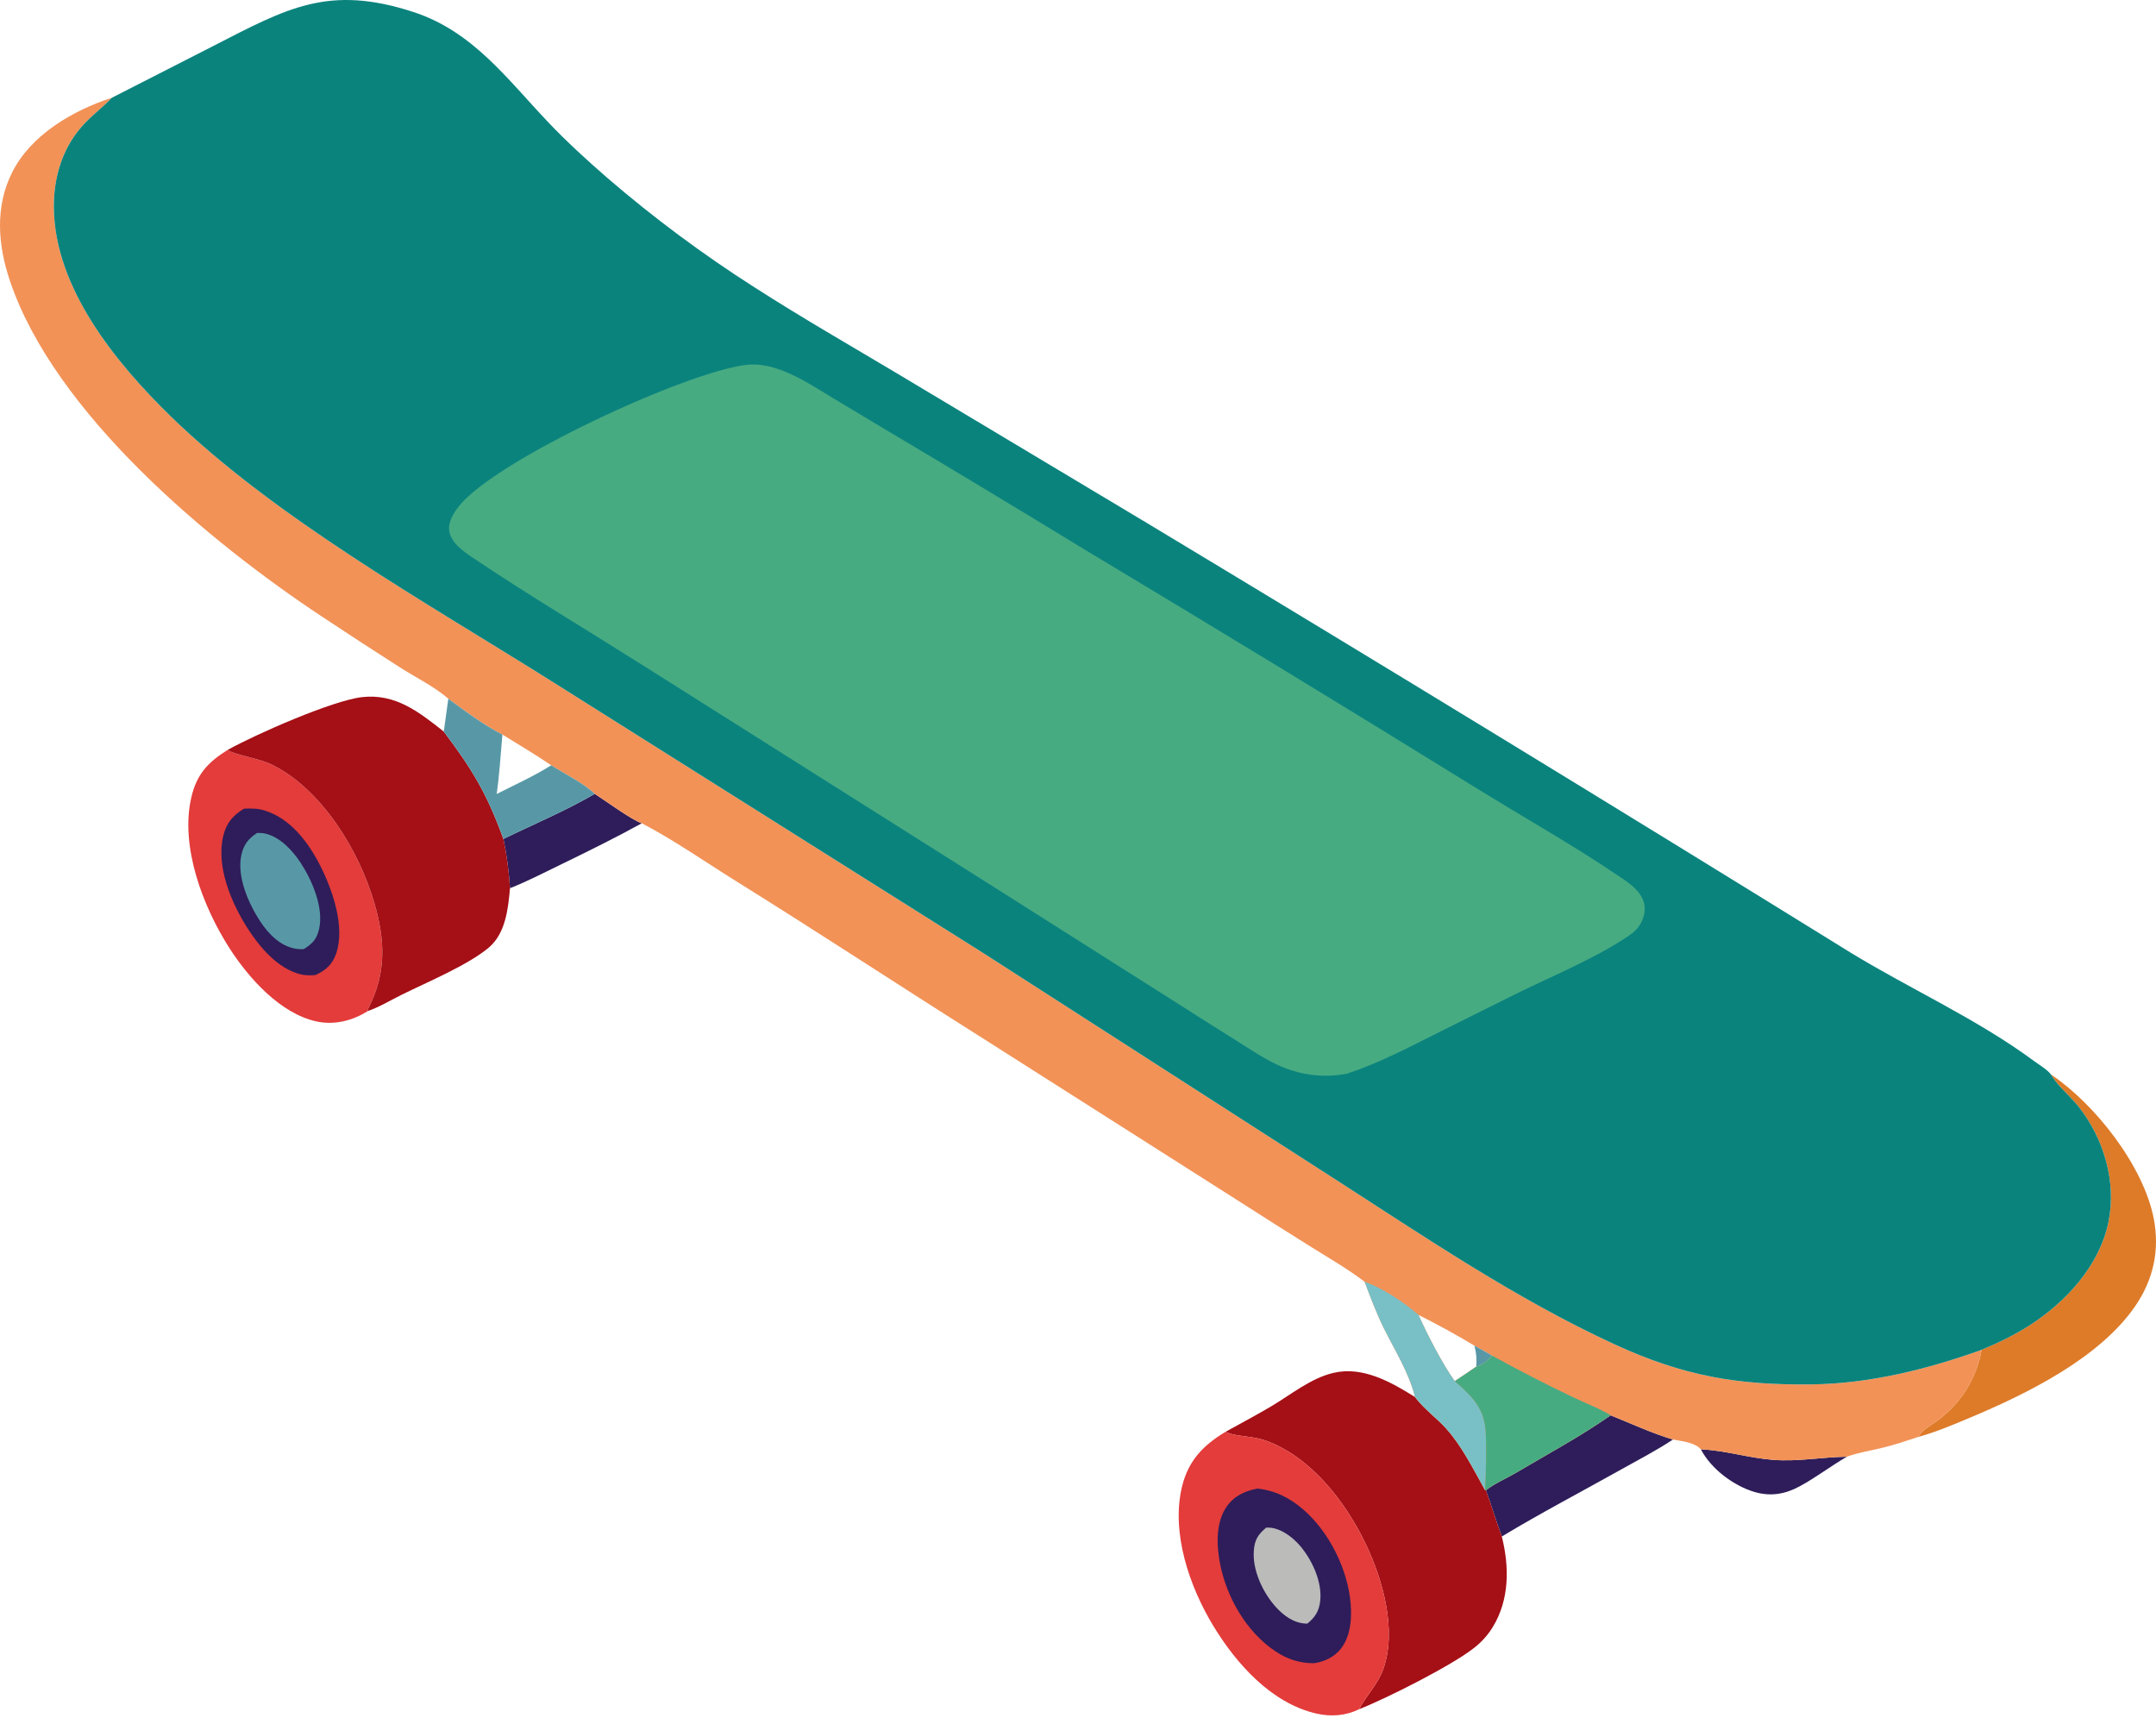 <svg width="541" height="431" viewBox="0 0 541 431" fill="none" xmlns="http://www.w3.org/2000/svg">
<path d="M426.791 363.649C432.862 363.917 438.801 365.824 444.894 366.296C451.225 366.786 457.19 365.589 463.437 365.51C459.41 367.847 455.677 370.72 451.589 372.939C447.93 374.926 444.246 375.549 440.193 374.337C434.954 372.771 429.328 368.537 426.791 363.649Z" fill="#2E1D5A"/>
<path d="M149.243 199.182C151.733 200.795 158.762 205.888 161.042 206.569C154.442 210.207 147.65 213.561 140.872 216.852C136.602 218.925 132.382 221.105 127.971 222.869C127.697 218.669 127.186 214.62 126.316 210.506C133.998 206.754 141.842 203.502 149.243 199.182Z" fill="#2E1D5A"/>
<path d="M372.852 373.922C374.852 372.29 377.955 370.972 380.218 369.633C388.261 364.873 396.48 360.477 404.15 355.118C409.277 357.175 414.499 359.621 419.79 361.191C415.716 363.908 411.279 366.193 407.01 368.588C396.946 374.232 386.729 379.57 376.843 385.526C375.422 381.69 374.26 377.766 372.852 373.922Z" fill="#2E1D5A"/>
<path d="M514.641 269.592C525.805 277.123 537.9 292.572 540.453 305.841C541.965 313.698 540.323 321.114 535.8 327.705C526.849 340.746 508.701 349.68 494.395 355.688C490.178 357.458 485.807 359.311 481.395 360.536C482.283 358.753 484.284 357.803 485.869 356.659C491.991 352.239 495.85 346.132 497.242 338.685C501.341 336.974 505.453 335.003 509.194 332.607C518.358 326.736 526.765 317.655 529.051 306.726C531.171 296.59 527.889 285.594 521.516 277.589C519.492 275.048 516.622 272.749 514.916 270.044C514.823 269.894 514.732 269.742 514.641 269.592Z" fill="#DD7B29"/>
<path d="M92.327 253.671C88.509 256.088 83.939 257.259 79.478 256.307C70.312 254.35 62.312 245.313 57.503 237.789C50.947 227.529 45.149 212.428 48.001 200.102C49.355 194.248 52.167 191.271 57.14 188.153C57.263 188.231 57.384 188.311 57.509 188.386C59.281 189.445 65.206 190.354 68.282 191.88C80.864 198.119 90.182 213.598 93.962 226.657C96.66 235.981 96.943 244.089 92.539 252.795C92.283 253.303 92.353 253.092 92.327 253.671Z" fill="#E33C3B"/>
<path d="M61.247 202.9C63.059 202.826 64.699 202.83 66.456 203.38C73 205.432 77.469 211.481 80.424 217.346C83.442 223.336 86.694 232.638 84.325 239.327C83.338 242.114 81.724 243.43 79.168 244.659C77.939 244.748 76.682 244.771 75.476 244.48C69.736 243.097 65.177 237.679 62.136 232.938C58.056 226.578 54.182 217.454 56.021 209.749C56.794 206.513 58.439 204.58 61.247 202.9Z" fill="#2E1D5A"/>
<path d="M64.507 208.998C65.201 208.979 65.944 209.01 66.62 209.171C70.302 210.051 73.365 213.353 75.387 216.413C78.284 220.795 81.284 227.737 80.07 233.096C79.493 235.642 78.378 236.833 76.202 238.156C75.479 238.189 74.778 238.155 74.066 238.025C70.322 237.343 67.406 234.366 65.382 231.316C62.415 226.842 59.359 219.994 60.571 214.511C61.148 211.9 62.315 210.45 64.507 208.998Z" fill="#5898A6"/>
<path d="M307.504 359.272C311.289 357.162 315.14 355.138 318.871 352.935C323.838 350.002 328.881 345.815 334.579 344.475C341.968 342.737 349.025 346.768 355.066 350.532C355.175 350.673 355.282 350.814 355.391 350.954C357.524 353.657 360.539 355.836 362.863 358.413C366.834 362.814 369.76 368.729 372.656 373.888L372.851 373.923C374.258 377.766 375.421 381.69 376.842 385.526C378.755 393.088 378.787 401.315 374.619 408.184C374.312 408.688 373.982 409.178 373.63 409.653C373.279 410.127 372.906 410.585 372.514 411.026C372.121 411.466 371.709 411.889 371.278 412.293C370.846 412.696 370.399 413.08 369.933 413.443C364.372 417.87 348.011 426.118 341.072 428.848C342.894 425.297 345.712 422.684 347.103 418.786C350.561 409.096 346.992 396.356 342.738 387.484C337.643 376.852 328.964 365.503 317.491 361.428C314.429 360.34 310.542 360.476 308.042 359.499C307.861 359.428 307.684 359.347 307.504 359.272Z" fill="#A50F16"/>
<path d="M307.507 359.272C307.687 359.348 307.864 359.428 308.045 359.499C310.545 360.477 314.432 360.34 317.494 361.429C328.967 365.504 337.645 376.853 342.741 387.484C346.994 396.356 350.564 409.096 347.106 418.786C345.715 422.685 342.897 425.298 341.075 428.848C337.652 430.536 333.942 430.803 330.245 429.94C318.999 427.318 310.253 417.479 304.496 408.029C298.484 398.16 293.751 384.493 296.636 372.874C298.236 366.43 301.952 362.608 307.507 359.272Z" fill="#E33C3B"/>
<path d="M315.577 373.505C319.369 373.92 322.594 375.337 325.627 377.622C332.576 382.856 337.576 392.222 338.742 400.778C339.316 405.002 339.203 410.245 336.434 413.721C334.779 415.799 332.271 416.977 329.673 417.329C326.059 417.33 322.964 416.295 319.988 414.3C312.777 409.467 307.833 400.873 306.166 392.467C305.25 387.846 304.997 382.01 307.845 377.98C309.736 375.305 312.445 374.062 315.577 373.505Z" fill="#2E1D5A"/>
<path d="M317.722 383.306C318.051 383.296 318.21 383.282 318.518 383.302C321.552 383.497 324.471 385.776 326.346 388.014C329.327 391.573 331.799 396.976 331.277 401.698C330.998 404.223 329.995 405.817 328.047 407.382C327.936 407.382 327.824 407.385 327.714 407.382C324.637 407.273 322.037 405.345 320.053 403.118C316.85 399.521 314.242 393.974 314.621 389.067C314.83 386.338 315.662 385.027 317.722 383.306Z" fill="#BBBBBA"/>
<path d="M57.141 188.153C64.101 184.272 83.44 175.752 90.853 174.917C99.265 173.969 105.132 178.651 111.356 183.558C118.534 193.065 122.233 199.222 126.315 210.506C127.184 214.62 127.696 218.669 127.969 222.869C127.523 227.987 126.864 234.218 122.641 237.773C117.457 242.138 107.163 246.447 100.912 249.534C98.16 250.894 95.212 252.68 92.328 253.671C92.353 253.093 92.283 253.304 92.54 252.795C96.944 244.089 96.661 235.981 93.963 226.658C90.182 213.598 80.864 198.119 68.282 191.88C65.206 190.354 59.282 189.445 57.509 188.386C57.385 188.311 57.264 188.231 57.141 188.153Z" fill="#A50F16"/>
<path d="M112.494 175.317C109.142 172.384 104.499 170.073 100.698 167.67C94.005 163.402 87.353 159.072 80.74 154.681C52.456 135.959 13.683 103.697 2.488 70.459C-0.547 61.448 -1.314 51.857 3.096 43.16C7.876 33.738 18.313 27.712 28.052 24.537L27.874 24.723C25.777 26.887 23.372 28.738 21.285 30.916C15.8 36.639 13.444 44.257 13.51 52.089C13.682 72.258 29.033 91.017 42.823 104.454C68.791 129.755 106.639 151.013 137.536 170.39L246.693 239.121L334.634 295.644C357.518 310.365 380.311 325.876 405.088 337.294C422.352 345.249 435.977 347.633 454.923 347.356C469.284 347.146 483.791 343.533 497.242 338.684C495.851 346.132 491.991 352.239 485.869 356.658C484.285 357.801 482.283 358.753 481.394 360.535C478.403 361.528 475.421 362.516 472.359 363.27C469.402 363.999 466.293 364.457 463.436 365.51C457.189 365.59 451.224 366.787 444.892 366.296C438.799 365.824 432.862 363.917 426.79 363.65C425.287 361.893 421.927 361.615 419.791 361.191C414.5 359.62 409.278 357.175 404.151 355.118C396.481 360.477 388.262 364.873 380.219 369.633C377.956 370.972 374.852 372.289 372.852 373.922L372.658 373.887C369.761 368.729 366.836 362.814 362.864 358.412C360.539 355.836 357.525 353.658 355.393 350.953C355.283 350.814 355.175 350.672 355.068 350.532C353.524 344.302 350.013 338.872 347.201 333.174C345.348 329.418 343.89 325.516 342.415 321.603C338.214 318.41 333.58 315.731 329.107 312.944C323.208 309.263 317.334 305.541 311.486 301.778L245.311 259.699C225.125 246.968 205.188 233.838 184.922 221.233C177.059 216.342 169.236 210.847 161.04 206.568C158.76 205.887 151.731 200.794 149.241 199.181C141.841 203.501 133.997 206.752 126.314 210.505C122.231 199.221 118.533 193.064 111.355 183.557C111.699 180.806 112.16 178.072 112.494 175.317ZM112.494 175.317C112.16 178.072 111.698 180.807 111.355 183.558C118.534 193.065 122.232 199.223 126.314 210.507C133.997 206.753 141.842 203.503 149.241 199.182C146.343 196.418 141.721 194.208 138.314 192.023C134.352 189.302 130.144 186.856 126.062 184.311C121.337 181.901 116.77 178.459 112.494 175.317ZM355.951 329.944C357.983 334.544 362.109 342.554 365.052 346.547L370.428 342.918C372.155 342.423 373.189 341.376 374.418 340.15C372.961 339.272 371.457 338.469 369.97 337.643C365.399 334.892 360.725 332.325 355.951 329.944Z" fill="#F29257"/>
<path d="M369.971 337.645C371.458 338.47 372.962 339.273 374.418 340.151C373.19 341.377 372.156 342.424 370.429 342.92C370.578 341.091 370.454 339.417 369.971 337.645Z" fill="#5898A6"/>
<path d="M342.416 321.604C347.123 323.296 352.191 326.673 355.951 329.945C357.983 334.544 362.109 342.554 365.053 346.547C369.206 350.273 372.413 353.142 372.776 359.14C373.071 364.02 372.861 369.007 372.658 373.887C369.762 368.729 366.836 362.814 362.865 358.412C360.54 355.836 357.526 353.658 355.393 350.953C355.283 350.814 355.176 350.673 355.068 350.532C353.525 344.302 350.013 338.872 347.202 333.174C345.35 329.42 343.892 325.518 342.416 321.604Z" fill="#79C0C6"/>
<path d="M112.494 175.317C116.77 178.46 121.337 181.901 126.062 184.311C130.144 186.856 134.352 189.302 138.314 192.022C141.722 194.209 146.343 196.418 149.241 199.182C141.842 203.502 133.998 206.753 126.315 210.506C122.232 199.222 118.534 193.065 111.355 183.558C111.699 180.807 112.16 178.072 112.494 175.317ZM126.062 184.311C125.628 189.263 125.334 194.301 124.633 199.219C129.187 196.91 133.992 194.739 138.314 192.022C134.352 189.302 130.144 186.857 126.062 184.311Z" fill="#5898A6"/>
<path d="M374.418 340.15C381.116 343.848 387.919 347.341 394.827 350.63C397.858 352.109 401.313 353.336 404.151 355.118C396.482 360.477 388.262 364.873 380.219 369.633C377.956 370.972 374.853 372.289 372.853 373.922L372.658 373.887C372.861 369.006 373.071 364.02 372.776 359.14C372.412 353.142 369.206 350.272 365.053 346.547L370.429 342.919C372.156 342.423 373.189 341.377 374.418 340.15Z" fill="#47AB82"/>
<path d="M28.052 24.537L53.526 11.534C71.993 2.068 82.409 -3.938 103.751 3.015C118.605 7.855 127.246 19.806 137.526 30.631C142.227 35.581 147.239 40.149 152.385 44.63C158.203 49.639 164.193 54.434 170.354 59.016C176.515 63.597 182.832 67.952 189.304 72.081C201.179 79.709 213.415 86.725 225.53 93.955L287.829 131.248C346.851 166.79 405.656 202.689 464.241 238.947C479.539 248.297 495.963 255.569 510.455 266.267C511.729 267.207 513.723 268.386 514.641 269.592C514.733 269.742 514.822 269.894 514.917 270.043C516.623 272.749 519.493 275.047 521.516 277.589C527.889 285.594 531.171 296.589 529.052 306.725C526.765 317.654 518.359 326.735 509.194 332.606C505.453 335.003 501.341 336.974 497.243 338.684C483.792 343.533 469.284 347.146 454.924 347.356C435.978 347.633 422.353 345.249 405.089 337.294C380.312 325.877 357.519 310.366 334.635 295.644L246.694 239.121L137.537 170.39C106.64 151.013 68.792 129.754 42.824 104.454C29.034 91.017 13.683 72.258 13.511 52.089C13.444 44.257 15.801 36.639 21.286 30.916C23.373 28.738 25.778 26.887 27.875 24.723L28.052 24.537Z" fill="#0B837D"/>
<path d="M187.421 91.538C190.571 91.217 193.627 91.929 196.548 93.071C200.976 94.803 204.997 97.45 209.047 99.906L221.621 107.443C238.55 117.508 255.42 127.67 272.23 137.933C304.887 157.522 337.414 177.326 369.808 197.346C382.033 204.926 394.542 211.927 406.471 220.004C408.724 221.53 411.206 223.187 412.277 225.805C413.014 227.61 412.75 229.531 411.922 231.268C411.152 232.881 410.002 233.925 408.545 234.903C399.884 240.71 389.264 244.966 379.879 249.629L360.286 259.404C352.939 263.109 345.9 266.759 338.064 269.384C332.03 270.554 326.092 269.762 320.527 267.167C316.909 265.481 313.492 263.142 310.115 261.023C305.113 257.901 300.13 254.749 295.165 251.568L249.552 222.66L161.453 167.021C147.243 158.04 132.745 149.411 118.788 140.043C116.416 138.451 113.202 136.288 112.733 133.22C112.389 130.978 113.835 128.695 115.155 127.022C124.307 115.421 172.458 93.156 187.421 91.538Z" fill="#47AB82"/>
</svg>
